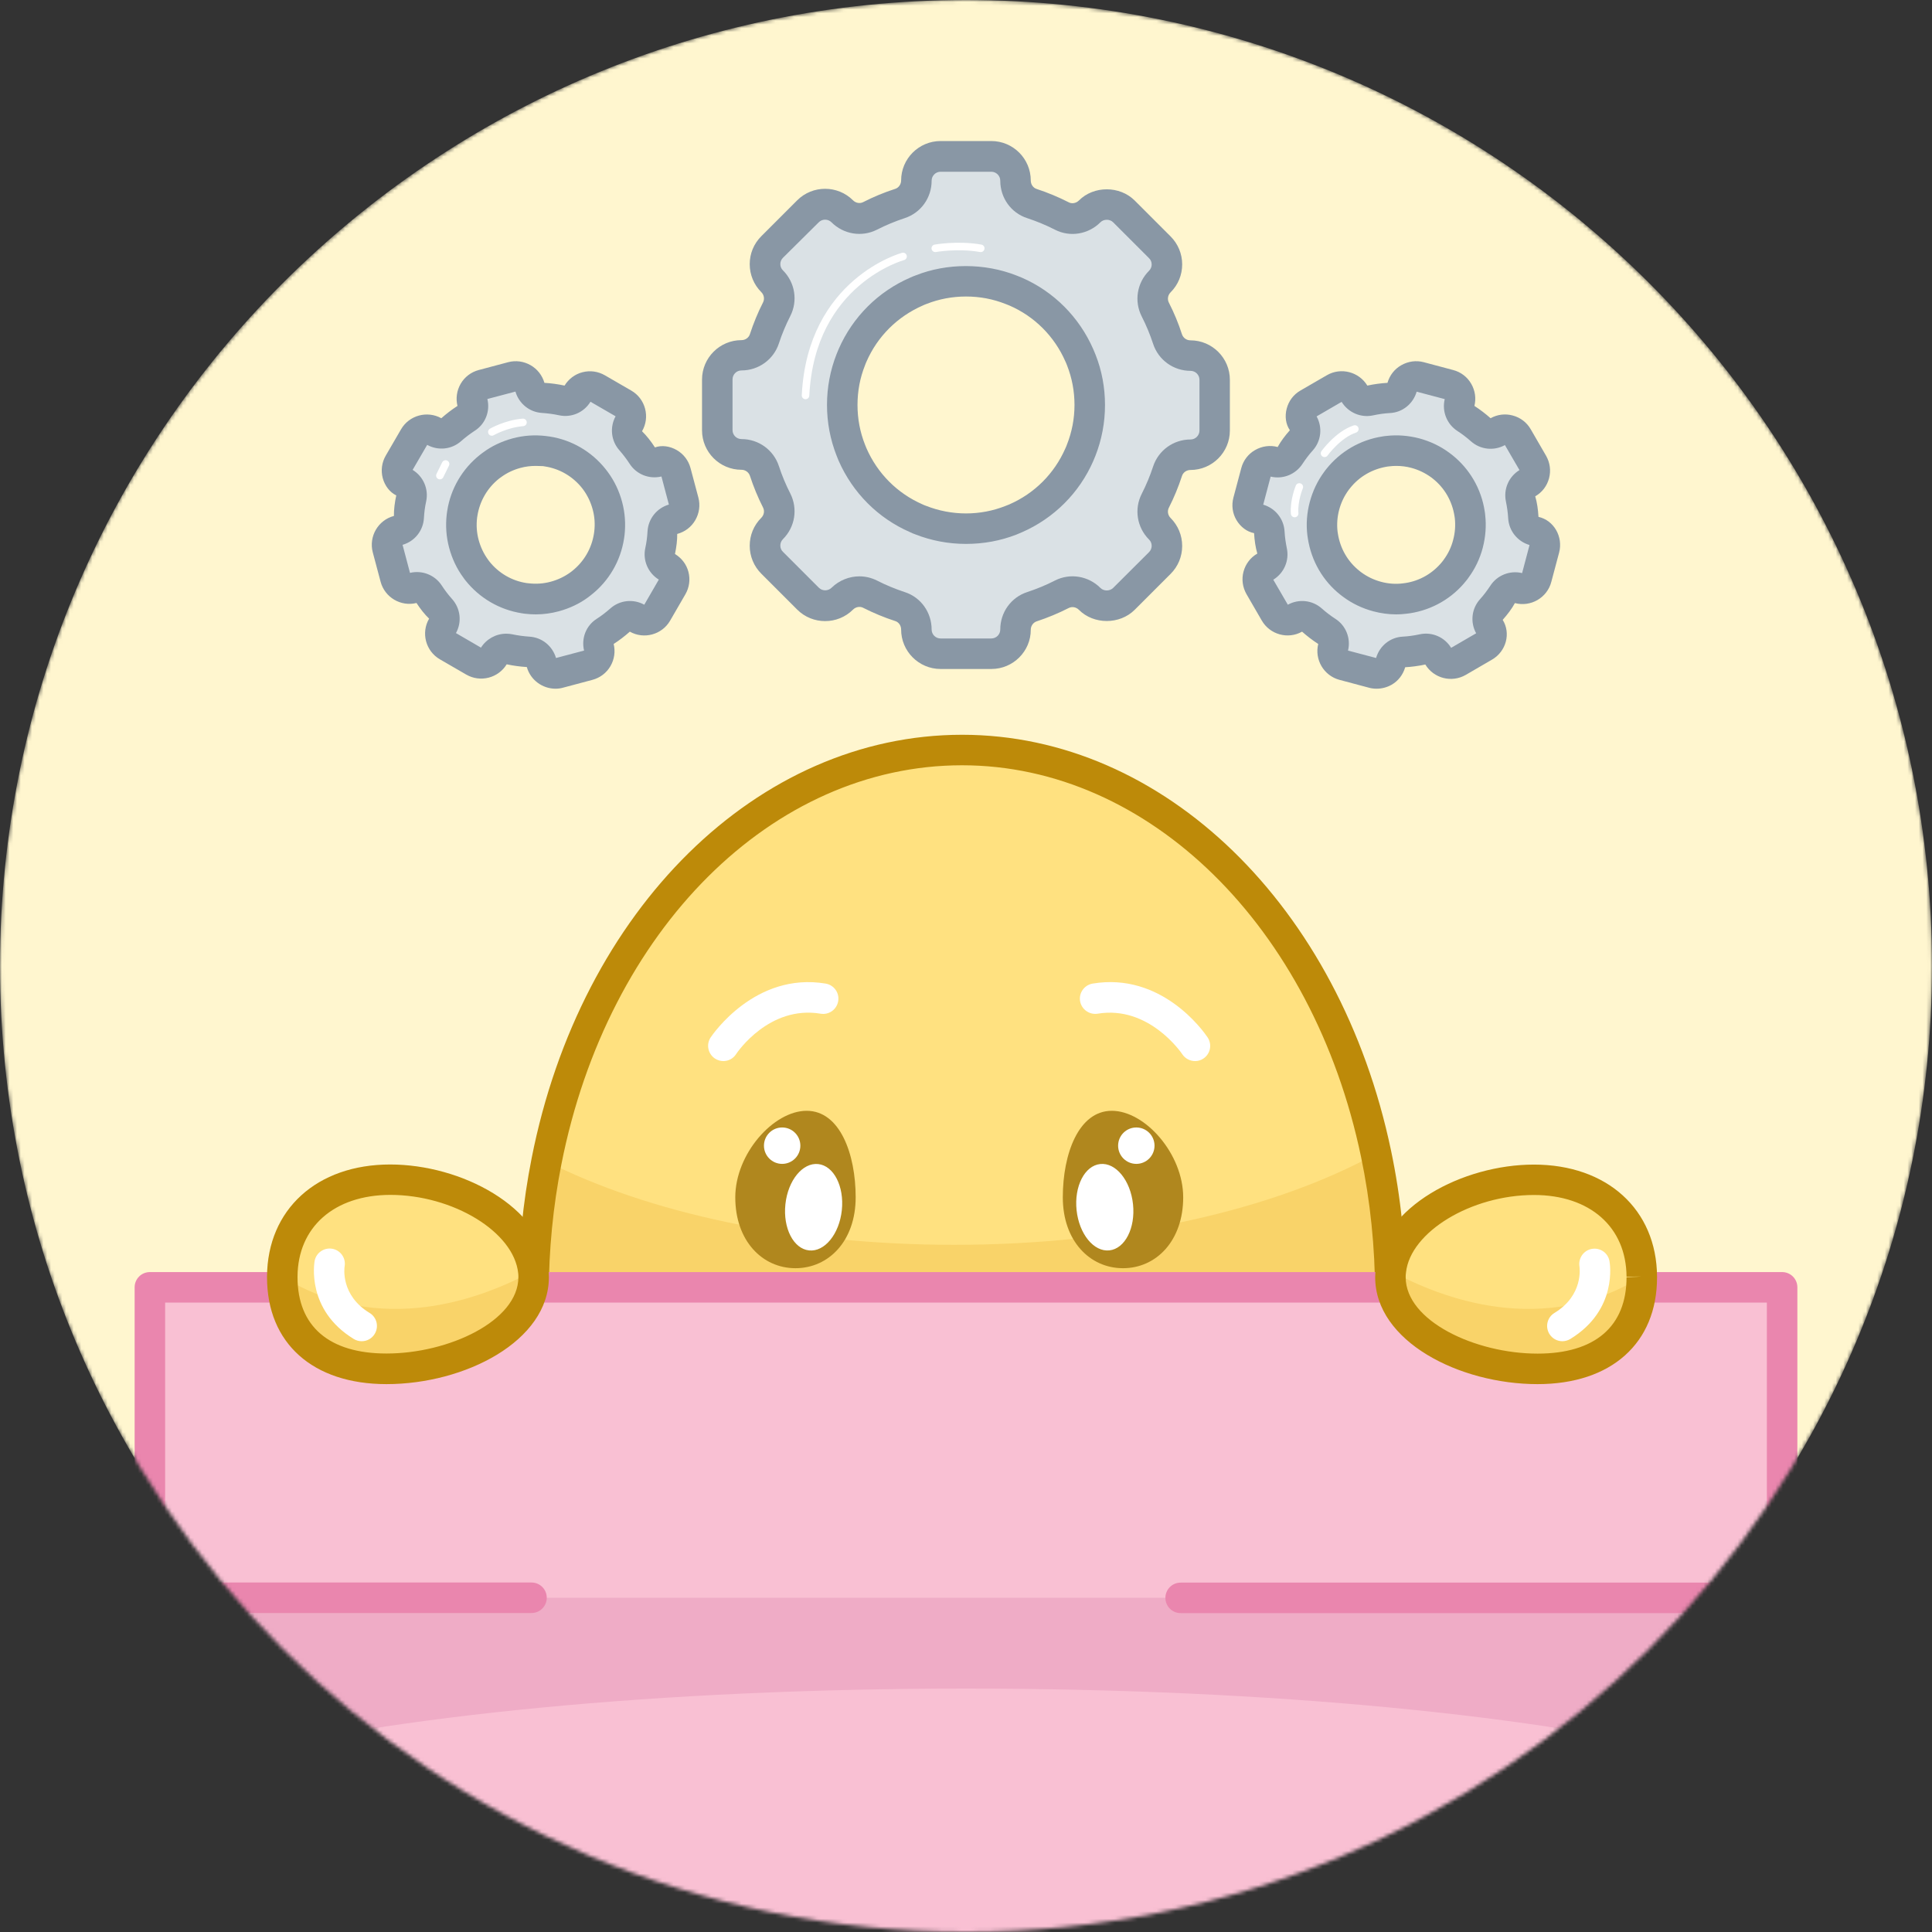 <svg width="512" height="512" viewBox="0 0 512 512" fill="none" xmlns="http://www.w3.org/2000/svg">
<rect x="0" y="0" width="512" height="512" fill="#333333" stroke="none"/>
<mask id="mask0_107_4023" style="mask-type:alpha" maskUnits="userSpaceOnUse" x="0" y="0" width="512" height="512">
<path d="M256 512C397.385 512 512 397.385 512 256C512 114.615 397.385 0 256 0C114.615 0 0 114.615 0 256C0 397.385 114.615 512 256 512Z" fill="#FFF6CF"/>
</mask>
<g mask="url(#mask0_107_4023)">
<path d="M256 512C397.385 512 512 397.385 512 256C512 114.615 397.385 0 256 0C114.615 0 0 114.615 0 256C0 397.385 114.615 512 256 512Z" fill="#FFF6CF"/>
<path d="M368.478 342.878C368.478 422.454 317.629 486.993 254.949 486.993C192.243 486.993 141.42 422.454 141.42 342.878C141.42 330.779 142.605 319.003 144.842 307.766C157.184 245.113 201.809 198.764 254.976 198.764C307.577 198.764 351.798 244.116 364.706 305.745C367.185 317.602 368.478 330.051 368.478 342.878Z" fill="#FFE180"/>
<path d="M368.478 342.878C368.478 422.454 317.629 486.993 254.949 486.993C192.243 486.993 141.42 422.454 141.42 342.878C141.42 330.779 142.605 319.003 144.842 307.766C171.628 321.374 210.109 329.89 252.874 329.89C297.688 329.89 337.812 320.539 364.706 305.745C367.185 317.602 368.478 330.051 368.478 342.878Z" fill="#F9D369"/>
<path d="M313.56 317.305C313.56 328.812 306.419 336.088 297.607 336.088C288.795 336.088 281.654 328.839 281.654 317.305C281.654 305.799 285.831 294.373 294.643 294.373C303.454 294.373 313.56 305.799 313.56 317.305Z" fill="#B0871E"/>
<path d="M301.137 308.44C303.801 308.44 305.96 306.28 305.96 303.616C305.96 300.952 303.801 298.792 301.137 298.792C298.473 298.792 296.313 300.952 296.313 303.616C296.313 306.28 298.473 308.44 301.137 308.44Z" fill="white"/>
<path d="M294 331.363C298.129 330.924 300.932 325.446 300.26 319.127C299.588 312.807 295.696 308.04 291.567 308.479C287.438 308.918 284.636 314.397 285.307 320.716C285.979 327.035 289.871 331.802 294 331.363Z" fill="white"/>
<path d="M316.712 281.196C315.419 281.196 314.125 280.576 313.344 279.417C312.994 278.878 304.397 266.402 290.897 268.638C288.714 268.989 286.612 267.506 286.235 265.324C285.858 263.114 287.367 261.039 289.549 260.662C307.766 257.617 318.814 273.112 320.027 274.917C321.267 276.776 320.781 279.282 318.922 280.522C318.275 280.98 317.494 281.196 316.712 281.196Z" fill="white"/>
<path d="M194.856 317.305C194.856 328.812 201.997 336.088 210.809 336.088C219.621 336.088 226.762 328.839 226.762 317.305C226.762 305.799 222.585 294.373 213.773 294.373C204.962 294.373 194.856 305.799 194.856 317.305Z" fill="#B0871E"/>
<path d="M207.279 308.44C209.943 308.44 212.103 306.28 212.103 303.616C212.103 300.952 209.943 298.792 207.279 298.792C204.615 298.792 202.456 300.952 202.456 303.616C202.456 306.28 204.615 308.44 207.279 308.44Z" fill="white"/>
<path d="M223.092 320.725C223.764 314.405 220.961 308.927 216.832 308.488C212.703 308.049 208.812 312.816 208.14 319.135C207.468 325.455 210.271 330.933 214.4 331.372C218.529 331.811 222.421 327.044 223.092 320.725Z" fill="white"/>
<path d="M191.704 281.196C190.949 281.196 190.168 280.98 189.467 280.522C187.608 279.283 187.096 276.776 188.335 274.917C188.82 274.216 200.111 257.536 218.813 260.662C221.022 261.039 222.504 263.114 222.127 265.324C221.75 267.533 219.675 269.016 217.465 268.638C203.857 266.375 195.395 278.851 195.045 279.39C194.291 280.549 193.024 281.196 191.704 281.196Z" fill="white"/>
<path d="M254.949 491.035C190.114 491.035 137.378 424.583 137.378 342.878C137.378 330.725 138.563 318.653 140.881 306.984C153.896 240.883 200.812 194.722 254.976 194.722C308.332 194.722 355.059 240.047 368.64 304.909C371.227 317.197 372.547 329.97 372.547 342.878C372.52 424.583 319.784 491.035 254.949 491.035ZM254.949 202.806C204.719 202.806 161.064 246.299 148.776 308.547C146.567 319.704 145.435 331.264 145.435 342.878C145.435 420.109 194.56 482.951 254.922 482.951C315.284 482.951 364.409 420.109 364.409 342.878C364.409 330.536 363.143 318.329 360.691 306.58C347.917 245.491 304.424 202.806 254.949 202.806Z" fill="#BD8A09"/>
<path d="M452.958 396.504H58.772V536.306H452.958V396.504Z" fill="#F9C0D3"/>
<path d="M452.985 396.504V465.92C409.007 454.764 337.165 447.488 256 447.488C174.7 447.488 102.75 454.791 58.799 466.001V396.504H452.985Z" fill="#EFACC6"/>
<path d="M472.28 341.154H39.72V423.424H472.28V341.154Z" fill="#F9C0D3"/>
<path d="M472.28 427.493H312.886C310.649 427.493 308.844 425.688 308.844 423.451C308.844 421.214 310.649 419.409 312.886 419.409H468.237V345.196H43.763V419.382H140.854C143.091 419.382 144.896 421.187 144.896 423.424C144.896 425.661 143.091 427.466 140.854 427.466H39.72C37.484 427.466 35.678 425.661 35.678 423.424V341.154C35.678 338.917 37.484 337.112 39.72 337.112H472.28C474.516 337.112 476.322 338.917 476.322 341.154V423.424C476.322 425.661 474.516 427.493 472.28 427.493Z" fill="#EA86AE"/>
<path d="M452.958 540.349H58.772C56.536 540.349 54.73 538.543 54.73 536.306V423.451C54.73 421.214 56.536 419.409 58.772 419.409C61.009 419.409 62.814 421.214 62.814 423.451V532.264H448.916V423.451C448.916 421.214 450.722 419.409 452.958 419.409C455.195 419.409 457 421.214 457 423.451V536.306C457 538.516 455.195 540.349 452.958 540.349Z" fill="#EA86AE"/>
<path d="M435.092 338.297V338.486C435.092 352.876 425.876 362.765 407.471 362.765C389.066 362.765 368.478 352.876 368.478 338.486C368.478 337.92 368.505 337.354 368.586 336.815C370.014 323.207 388.824 312.643 406.501 312.643C424.825 312.643 435.011 323.961 435.092 338.297Z" fill="#FFE180"/>
<path d="M435.092 338.297V338.486C435.092 352.876 425.876 362.765 407.471 362.765C389.066 362.765 368.478 352.876 368.478 338.486C368.478 337.92 368.505 337.354 368.586 336.815C382.006 344.118 409.061 354.493 435.092 338.297Z" fill="#F9D369"/>
<path d="M414.046 355.436C412.672 355.436 411.352 354.735 410.597 353.496C409.438 351.582 410.031 349.103 411.944 347.944C419.705 343.229 418.6 335.926 418.573 335.629C418.223 333.447 419.678 331.345 421.861 330.968C424.071 330.59 426.119 332.018 426.523 334.174C426.631 334.713 428.786 347.136 416.148 354.843C415.474 355.247 414.747 355.436 414.046 355.436Z" fill="white"/>
<path d="M407.471 366.808C386.695 366.808 364.436 355.436 364.436 338.486C364.436 337.704 364.49 336.95 364.598 336.222C366.323 319.784 387.665 308.628 406.501 308.628C425.903 308.628 439.027 320.539 439.134 338.297V338.513C439.134 355.948 427.008 366.808 407.471 366.808ZM406.501 316.685C389.901 316.685 373.733 326.467 372.601 337.246C372.52 337.785 372.52 338.136 372.52 338.486C372.52 350.073 390.979 358.723 407.471 358.723C422.669 358.723 431.05 351.528 431.05 338.486L435.092 338.297L431.05 338.324C430.969 325.174 421.349 316.685 406.501 316.685Z" fill="#BD8A09"/>
<path d="M74.806 338.297V338.486C74.806 352.876 84.022 362.765 102.427 362.765C120.832 362.765 141.42 352.876 141.42 338.486C141.42 337.92 141.393 337.354 141.312 336.815C139.884 323.207 121.075 312.643 103.397 312.643C85.073 312.643 74.887 323.961 74.806 338.297Z" fill="#FFE180"/>
<path d="M74.806 338.297V338.486C74.806 352.876 84.022 362.765 102.427 362.765C120.832 362.765 141.42 352.876 141.42 338.486C141.42 337.92 141.393 337.354 141.312 336.815C127.892 344.118 100.837 354.493 74.806 338.297Z" fill="#F9D369"/>
<path d="M95.852 355.436C95.124 355.436 94.397 355.247 93.75 354.843C81.139 347.136 83.294 334.713 83.375 334.174C83.779 331.992 85.881 330.536 88.091 330.941C90.274 331.345 91.729 333.447 91.325 335.629C91.271 336.007 90.22 343.255 97.954 347.944C99.867 349.103 100.46 351.582 99.301 353.495C98.546 354.762 97.226 355.436 95.852 355.436Z" fill="white"/>
<path d="M102.427 366.807C82.89 366.807 70.764 355.948 70.764 338.486V338.27C70.872 320.539 83.968 308.601 103.397 308.601C122.233 308.601 143.576 319.757 145.327 336.384C145.408 336.95 145.462 337.704 145.462 338.459C145.462 355.409 123.203 366.807 102.427 366.807ZM78.848 338.297V338.459C78.848 351.501 87.229 358.696 102.427 358.696C118.919 358.696 137.378 350.046 137.378 338.459C137.378 338.109 137.378 337.731 137.324 337.381C136.165 326.44 120.024 316.658 103.424 316.658C88.576 316.685 78.929 325.174 78.848 338.297Z" fill="#BD8A09"/>
<path d="M321.913 114.041V100.594C321.913 97.037 319.03 94.181 315.5 94.181C312.751 94.181 310.272 92.429 309.41 89.789C308.52 87.067 307.443 84.453 306.149 81.947C304.883 79.468 305.395 76.477 307.335 74.536C309.841 72.03 309.841 67.961 307.335 65.455L297.822 55.943C295.316 53.437 291.247 53.437 288.741 55.943C286.801 57.883 283.837 58.422 281.384 57.182C278.824 55.889 276.184 54.784 273.408 53.868C270.821 53.032 269.096 50.526 269.096 47.805C269.096 44.248 266.213 41.391 262.683 41.391H249.236C245.679 41.391 242.823 44.275 242.823 47.805C242.823 50.526 241.098 53.032 238.511 53.868C235.763 54.757 233.095 55.862 230.535 57.182C228.083 58.422 225.118 57.883 223.178 55.943C220.672 53.437 216.603 53.437 214.097 55.943L204.584 65.455C202.078 67.961 202.078 72.03 204.584 74.536C206.552 76.504 207.037 79.468 205.77 81.947C204.504 84.453 203.399 87.067 202.536 89.789C201.674 92.403 199.222 94.181 196.446 94.181C192.889 94.181 190.033 97.064 190.033 100.594V114.041C190.033 117.598 192.916 120.455 196.446 120.455C199.195 120.455 201.674 122.206 202.536 124.847C203.426 127.569 204.504 130.183 205.77 132.689C207.01 135.141 206.525 138.132 204.584 140.099C202.078 142.605 202.078 146.674 204.584 149.181L214.097 158.693C216.603 161.199 220.672 161.199 223.178 158.693C225.118 156.753 228.083 156.214 230.535 157.453C233.095 158.747 235.736 159.852 238.511 160.768C241.098 161.603 242.823 164.109 242.823 166.831C242.823 170.388 245.706 173.245 249.236 173.245H262.683C266.24 173.245 269.096 170.361 269.096 166.831C269.096 164.109 270.821 161.603 273.408 160.768C276.157 159.879 278.824 158.774 281.384 157.453C283.837 156.214 286.801 156.753 288.741 158.693C291.247 161.199 295.316 161.199 297.822 158.693L307.335 149.181C309.841 146.674 309.841 142.605 307.335 140.099C305.368 138.132 304.883 135.141 306.149 132.689C307.416 130.183 308.52 127.569 309.41 124.847C310.272 122.233 312.724 120.455 315.5 120.455C319.03 120.455 321.913 117.598 321.913 114.041ZM269.15 137.351C268.746 137.539 268.369 137.701 267.938 137.836C264.246 139.291 260.204 140.099 256 140.099C251.769 140.099 247.754 139.318 244.035 137.836C243.631 137.701 243.227 137.512 242.85 137.351C235.304 134.063 229.241 128 225.927 120.455C225.738 120.05 225.603 119.673 225.442 119.269C223.987 115.577 223.178 111.535 223.178 107.304C223.178 103.101 223.96 99.058 225.442 95.34C225.603 94.936 225.765 94.558 225.927 94.154C229.214 86.609 235.277 80.546 242.85 77.258C243.227 77.069 243.631 76.908 244.035 76.773C247.727 75.318 251.769 74.509 256 74.509C260.204 74.509 264.246 75.291 267.938 76.773C268.342 76.908 268.746 77.096 269.15 77.258C276.696 80.546 282.759 86.609 286.046 94.154C286.235 94.558 286.397 94.936 286.531 95.34C287.987 99.031 288.795 103.074 288.795 107.304C288.795 111.508 288.013 115.55 286.531 119.269C286.397 119.673 286.208 120.05 286.046 120.455C282.759 128 276.696 134.063 269.15 137.351Z" fill="#DAE1E5"/>
<path d="M262.737 177.287H249.263C243.496 177.287 238.808 172.598 238.808 166.831C238.808 165.807 238.188 164.891 237.272 164.595C234.334 163.651 231.451 162.439 228.729 161.064C227.894 160.633 226.789 160.822 226.061 161.549C221.992 165.618 215.336 165.618 211.267 161.549L201.755 152.037C199.788 150.07 198.683 147.429 198.683 144.626C198.683 141.824 199.761 139.21 201.755 137.216C202.483 136.488 202.671 135.384 202.213 134.494C200.839 131.8 199.68 128.97 198.737 126.087C198.413 125.144 197.524 124.497 196.5 124.497C190.733 124.497 186.045 119.808 186.045 114.041V100.595C186.045 94.828 190.733 90.139 196.5 90.139C197.524 90.139 198.44 89.492 198.737 88.549C199.68 85.666 200.839 82.836 202.213 80.141C202.671 79.252 202.483 78.147 201.755 77.42C199.788 75.453 198.683 72.812 198.683 70.009C198.683 67.207 199.761 64.593 201.755 62.599L211.267 53.086C215.336 49.017 221.992 49.017 226.061 53.086C226.789 53.814 227.867 54.002 228.729 53.571C231.478 52.17 234.334 50.984 237.272 50.041C238.161 49.745 238.808 48.829 238.808 47.832C238.808 42.065 243.496 37.376 249.263 37.376H262.71C268.477 37.376 273.165 42.065 273.165 47.832C273.165 48.856 273.785 49.772 274.701 50.068C277.639 51.038 280.522 52.224 283.244 53.625C284.079 54.056 285.184 53.868 285.912 53.14C289.846 49.179 296.744 49.179 300.706 53.14L310.218 62.653C312.185 64.62 313.29 67.261 313.29 70.063C313.29 72.866 312.212 75.48 310.218 77.474C309.491 78.201 309.302 79.306 309.76 80.195C311.134 82.89 312.32 85.72 313.236 88.603C313.56 89.546 314.449 90.193 315.473 90.193C321.24 90.193 325.928 94.882 325.928 100.648V114.095C325.928 119.862 321.24 124.551 315.473 124.551C314.449 124.551 313.533 125.197 313.236 126.141C312.293 129.024 311.134 131.853 309.76 134.548C309.302 135.437 309.491 136.542 310.218 137.27C312.185 139.237 313.29 141.878 313.29 144.68C313.29 147.483 312.212 150.097 310.218 152.091L300.706 161.603C296.744 165.565 289.846 165.565 285.912 161.603C285.184 160.876 284.106 160.687 283.244 161.118C280.495 162.52 277.639 163.705 274.701 164.675C273.812 164.972 273.165 165.888 273.165 166.885C273.192 172.571 268.504 177.287 262.737 177.287ZM227.759 152.738C229.349 152.738 230.939 153.115 232.394 153.842C234.765 155.055 237.245 156.079 239.778 156.914C244.035 158.289 246.892 162.277 246.892 166.831C246.892 168.152 247.97 169.202 249.263 169.202H262.71C264.03 169.202 265.081 168.125 265.081 166.831C265.081 162.277 267.938 158.316 272.195 156.914C274.728 156.079 277.235 155.055 279.579 153.842C283.567 151.821 288.418 152.603 291.624 155.81C292.514 156.699 294.077 156.699 294.993 155.81L304.505 146.324C304.963 145.866 305.206 145.273 305.206 144.653C305.206 144.007 304.963 143.414 304.505 142.983C301.299 139.776 300.517 134.898 302.565 130.883C303.751 128.539 304.775 126.114 305.583 123.635C306.984 119.35 310.973 116.467 315.5 116.467C316.82 116.467 317.871 115.389 317.871 114.095V100.648C317.871 99.328 316.793 98.277 315.5 98.277C310.973 98.277 306.984 95.394 305.583 91.109C304.775 88.63 303.751 86.178 302.565 83.86C300.517 79.818 301.299 74.968 304.505 71.761C304.963 71.303 305.206 70.71 305.206 70.09C305.206 69.443 304.963 68.85 304.505 68.419L294.993 58.907C294.104 58.018 292.514 58.018 291.624 58.907C288.418 62.114 283.567 62.922 279.579 60.874C277.208 59.661 274.728 58.638 272.195 57.802C267.938 56.428 265.081 52.44 265.081 47.886C265.081 46.565 264.003 45.514 262.71 45.514H249.263C247.943 45.514 246.892 46.592 246.892 47.886C246.892 52.44 244.035 56.401 239.778 57.802C237.245 58.638 234.765 59.661 232.394 60.874C228.406 62.895 223.555 62.114 220.349 58.907C219.432 57.991 217.923 57.964 216.98 58.907L207.495 68.312C207.037 68.77 206.794 69.362 206.794 69.982C206.794 70.629 207.037 71.222 207.495 71.653C210.701 74.86 211.483 79.737 209.435 83.752C208.249 86.097 207.225 88.522 206.417 91.001C205.016 95.286 201.027 98.169 196.5 98.169C195.18 98.169 194.129 99.247 194.129 100.541V113.987C194.129 115.308 195.207 116.359 196.5 116.359C201.027 116.359 205.016 119.242 206.417 123.527C207.225 126.006 208.249 128.458 209.435 130.776C211.483 134.818 210.701 139.668 207.495 142.875C207.037 143.333 206.794 143.926 206.794 144.573C206.794 145.219 207.037 145.812 207.495 146.243L217.007 155.756C217.923 156.672 219.432 156.672 220.376 155.756C222.397 153.789 225.064 152.738 227.759 152.738ZM256 144.141C251.338 144.141 246.811 143.279 242.553 141.608C242.149 141.474 241.637 141.258 241.152 141.016C232.717 137.351 225.981 130.614 222.235 122.072C222.073 121.694 221.885 121.236 221.723 120.805C220.025 116.493 219.163 111.966 219.163 107.304C219.163 102.643 220.025 98.115 221.696 93.858C221.885 93.373 222.073 92.915 222.262 92.483C225.981 83.995 232.717 77.258 241.233 73.566C241.637 73.378 242.149 73.162 242.688 72.973C250.907 69.713 260.904 69.659 269.42 73.027C269.797 73.162 270.309 73.378 270.821 73.593C279.283 77.285 286.019 84.049 289.738 92.564C289.927 92.995 290.142 93.507 290.331 93.992C291.975 98.142 292.837 102.669 292.837 107.331C292.837 111.993 291.975 116.52 290.304 120.778C290.169 121.155 289.954 121.667 289.738 122.152C286.046 130.614 279.309 137.351 270.794 141.069C270.309 141.285 269.797 141.501 269.312 141.689C265.162 143.306 260.662 144.141 256 144.141ZM256 78.579C252.362 78.579 248.832 79.252 245.544 80.546C245.113 80.707 244.844 80.815 244.574 80.95C237.837 83.887 232.556 89.142 229.645 95.798C229.484 96.175 229.349 96.472 229.241 96.795C227.894 100.163 227.247 103.693 227.247 107.331C227.247 110.969 227.921 114.499 229.214 117.787C229.376 118.164 229.484 118.488 229.619 118.784C232.556 125.494 237.811 130.749 244.467 133.659C244.817 133.821 245.113 133.955 245.383 134.036C252.254 136.758 259.827 136.704 266.429 134.09C266.86 133.928 267.156 133.794 267.453 133.686L267.507 133.659C274.163 130.749 279.417 125.494 282.328 118.838C282.489 118.488 282.624 118.191 282.732 117.868C284.079 114.472 284.753 110.942 284.753 107.304C284.753 103.667 284.079 100.136 282.786 96.849C282.624 96.445 282.516 96.148 282.355 95.825C279.444 89.142 274.163 83.86 267.533 80.977C267.183 80.815 266.887 80.707 266.59 80.6C263.141 79.225 259.638 78.579 256 78.579Z" fill="#8997A5"/>
<path d="M407.202 153.115L409.277 145.327C409.816 143.279 408.603 141.177 406.528 140.611C404.938 140.18 403.779 138.779 403.672 137.135C403.564 135.437 403.348 133.74 402.998 132.096C402.648 130.479 403.402 128.808 404.83 127.973C406.663 126.895 407.283 124.551 406.232 122.718L402.189 115.739C401.112 113.907 398.767 113.287 396.935 114.338C395.507 115.173 393.701 115.011 392.488 113.933C391.222 112.802 389.848 111.751 388.365 110.808C386.991 109.918 386.371 108.221 386.802 106.631C387.341 104.583 386.129 102.481 384.054 101.915L376.266 99.84C374.218 99.301 372.116 100.514 371.55 102.589C371.119 104.179 369.745 105.337 368.128 105.445C366.403 105.553 364.679 105.768 363.008 106.146C361.391 106.496 359.774 105.715 358.939 104.313C357.861 102.481 355.517 101.861 353.684 102.912L346.705 106.954C344.872 108.032 344.253 110.376 345.304 112.209C346.139 113.637 345.95 115.443 344.845 116.682C343.714 117.949 342.69 119.296 341.773 120.724C340.884 122.125 339.187 122.745 337.57 122.341C335.522 121.802 333.42 123.015 332.854 125.09L330.779 132.877C330.24 134.925 331.453 137.027 333.528 137.593C335.117 138.024 336.276 139.426 336.384 141.069C336.492 142.767 336.707 144.465 337.058 146.109C337.408 147.725 336.653 149.396 335.225 150.232C333.393 151.309 332.773 153.654 333.824 155.486L337.866 162.466C338.944 164.298 341.288 164.918 343.121 163.867C344.549 163.032 346.354 163.193 347.567 164.271C348.834 165.403 350.208 166.454 351.69 167.397C353.064 168.286 353.684 169.984 353.253 171.574C352.714 173.622 353.927 175.724 356.002 176.29L363.789 178.365C365.837 178.904 367.939 177.691 368.505 175.616C368.936 174.026 370.311 172.867 371.928 172.76C373.652 172.652 375.377 172.436 377.048 172.059C378.664 171.709 380.281 172.49 381.117 173.891C382.194 175.724 384.539 176.344 386.371 175.293L393.351 171.251C395.183 170.173 395.803 167.828 394.752 165.996C393.917 164.568 394.105 162.762 395.21 161.523C396.342 160.256 397.366 158.909 398.309 157.48C399.198 156.079 400.896 155.459 402.513 155.864C404.561 156.403 406.663 155.163 407.202 153.115ZM373.032 158.531C372.763 158.585 372.52 158.612 372.251 158.639C369.88 158.909 367.427 158.774 364.975 158.127C362.523 157.48 360.313 156.403 358.4 154.974C358.184 154.84 357.969 154.678 357.78 154.516C353.9 151.444 351.313 146.998 350.558 142.12C350.504 141.851 350.477 141.608 350.451 141.366C350.181 138.995 350.343 136.542 350.989 134.09C351.636 131.638 352.714 129.428 354.142 127.515C354.304 127.299 354.439 127.111 354.6 126.895C357.672 123.015 362.119 120.455 366.996 119.7C367.239 119.646 367.508 119.619 367.751 119.592C370.122 119.323 372.574 119.458 375.027 120.131C377.479 120.778 379.688 121.856 381.602 123.284C381.817 123.419 382.033 123.581 382.221 123.742C386.102 126.814 388.662 131.261 389.416 136.138C389.47 136.408 389.497 136.65 389.524 136.893C389.794 139.264 389.632 141.716 388.985 144.168C388.339 146.621 387.261 148.83 385.832 150.744C385.698 150.959 385.536 151.148 385.374 151.363C382.356 155.19 377.91 157.777 373.032 158.531Z" fill="#DAE1E5"/>
<path d="M364.814 182.514C364.14 182.514 363.439 182.434 362.765 182.245L354.978 180.17C350.828 179.065 348.322 174.808 349.346 170.658C347.837 169.688 346.408 168.583 345.061 167.397C341.315 169.499 336.546 168.178 334.39 164.46L330.348 157.48C329.297 155.648 329 153.519 329.539 151.498C330.078 149.477 331.372 147.752 333.204 146.701C332.719 145.058 332.45 143.171 332.342 141.285C330.456 140.935 328.758 139.641 327.68 137.836C326.602 136.03 326.333 133.874 326.872 131.853L328.947 124.066C329.486 122.018 330.779 120.32 332.611 119.269C334.444 118.218 336.573 117.922 338.594 118.461C339.402 116.978 340.561 115.442 341.827 114.014C340.723 112.424 340.453 110.296 340.992 108.274C341.531 106.226 342.824 104.529 344.657 103.478L351.636 99.436C355.355 97.28 360.125 98.519 362.361 102.184C364.113 101.807 365.918 101.565 367.697 101.457C368.263 99.49 369.529 97.819 371.335 96.795C373.167 95.744 375.296 95.448 377.317 95.987L385.105 98.061C387.153 98.6 388.851 99.894 389.901 101.726C390.925 103.505 391.222 105.58 390.737 107.574C392.246 108.544 393.674 109.649 395.021 110.834C396.8 109.837 398.875 109.568 400.869 110.107C402.917 110.646 404.615 111.939 405.666 113.772L409.708 120.751C410.759 122.584 411.055 124.685 410.516 126.733C409.977 128.781 408.684 130.479 406.851 131.53C407.336 133.147 407.606 135.06 407.714 136.973C411.783 137.89 414.289 142.228 413.184 146.432L411.109 154.22C410.004 158.424 405.666 160.93 401.462 159.825C400.653 161.334 399.495 162.843 398.228 164.271C400.438 167.801 399.171 172.625 395.399 174.808L388.446 178.85C384.728 181.005 379.958 179.793 377.721 176.101C375.97 176.478 374.164 176.721 372.386 176.829C371.82 178.796 370.553 180.466 368.748 181.49C367.535 182.164 366.188 182.514 364.814 182.514ZM357.241 172.409L364.679 174.376C365.595 171.17 368.424 168.879 371.739 168.717C373.248 168.637 374.757 168.421 376.239 168.098C379.5 167.397 382.814 168.825 384.566 171.682L391.195 167.828C389.578 164.891 389.982 161.28 392.219 158.801C393.216 157.696 394.105 156.51 394.941 155.244C396.746 152.441 400.141 151.094 403.375 151.875L405.342 144.438C402.136 143.495 399.872 140.665 399.683 137.351C399.603 135.869 399.387 134.386 399.091 132.931C398.39 129.644 399.818 126.329 402.675 124.578L398.821 117.949C395.884 119.565 392.3 119.161 389.821 116.952C388.689 115.954 387.476 115.011 386.21 114.203C383.434 112.397 382.087 109.029 382.868 105.768L375.431 103.801C374.488 107.008 371.685 109.298 368.371 109.46C366.861 109.541 365.352 109.757 363.87 110.08C360.61 110.781 357.295 109.325 355.544 106.496L348.915 110.349C350.531 113.287 350.127 116.898 347.891 119.377C346.894 120.482 345.977 121.694 345.169 122.934C343.336 125.736 339.968 127.084 336.734 126.302L334.767 133.74C337.974 134.683 340.238 137.512 340.426 140.854C340.507 142.336 340.723 143.818 341.019 145.273C341.72 148.534 340.291 151.875 337.435 153.627L341.288 160.256C344.226 158.639 347.81 159.043 350.289 161.253C351.421 162.25 352.633 163.193 353.9 164.002C356.702 165.807 358.023 169.176 357.241 172.409ZM370.014 162.816C368.02 162.816 365.972 162.546 363.951 162.008C361.041 161.226 358.373 159.96 356.002 158.208C355.813 158.073 355.517 157.858 355.22 157.615C350.585 153.95 347.513 148.642 346.597 142.713C346.543 142.471 346.516 142.12 346.462 141.797C346.112 138.887 346.328 135.922 347.109 133.012C347.891 130.102 349.157 127.434 350.909 125.063C351.151 124.739 351.313 124.497 351.502 124.281C355.193 119.646 360.502 116.547 366.403 115.658C366.673 115.604 367.05 115.55 367.454 115.523C370.23 115.2 373.194 115.416 376.104 116.17C379.015 116.952 381.683 118.218 384.054 119.97C384.243 120.104 384.539 120.32 384.835 120.562C389.47 124.254 392.569 129.563 393.459 135.464C393.512 135.761 393.566 136.138 393.593 136.515C393.917 139.318 393.701 142.255 392.947 145.165C392.192 148.049 390.899 150.744 389.147 153.115C389.012 153.33 388.797 153.6 388.554 153.896C384.889 158.531 379.581 161.603 373.679 162.52C373.329 162.573 372.952 162.627 372.601 162.654C371.739 162.762 370.877 162.816 370.014 162.816ZM370.041 123.473C369.448 123.473 368.856 123.5 368.263 123.581C367.993 123.608 367.885 123.634 367.751 123.634C363.736 124.254 360.232 126.275 357.78 129.374L357.457 129.778C356.244 131.422 355.409 133.174 354.897 135.087C354.385 137 354.25 138.941 354.466 140.854C354.493 141.042 354.52 141.231 354.547 141.393C355.166 145.381 357.187 148.857 360.286 151.309C360.448 151.444 360.556 151.525 360.664 151.606C362.334 152.845 364.113 153.681 366.026 154.193C367.939 154.705 369.88 154.84 371.793 154.597C372.089 154.57 372.224 154.543 372.359 154.516H372.413C376.32 153.923 379.796 151.875 382.248 148.803C382.383 148.642 382.491 148.507 382.572 148.372C383.784 146.728 384.62 144.977 385.105 143.064C385.617 141.15 385.752 139.21 385.536 137.297C385.509 137.027 385.482 136.893 385.455 136.758C384.835 132.797 382.814 129.293 379.715 126.841C379.554 126.706 379.446 126.626 379.338 126.545C377.667 125.332 375.916 124.497 374.003 123.985C372.709 123.634 371.362 123.473 370.041 123.473Z" fill="#8997A5"/>
<path d="M109.487 155.837C111.077 155.405 112.802 156.052 113.691 157.453C114.607 158.882 115.658 160.229 116.79 161.496C117.895 162.735 118.083 164.541 117.248 165.969C116.17 167.801 116.817 170.173 118.649 171.224L125.629 175.266C127.461 176.344 129.832 175.724 130.883 173.864C131.719 172.436 133.363 171.682 134.952 172.032C136.623 172.382 138.348 172.625 140.072 172.733C141.716 172.813 143.091 173.999 143.495 175.589C144.034 177.637 146.136 178.877 148.211 178.338L155.998 176.263C158.046 175.724 159.286 173.622 158.747 171.547C158.316 169.957 158.936 168.259 160.31 167.37C161.765 166.427 163.139 165.376 164.433 164.244C165.645 163.139 167.451 163.005 168.879 163.84C170.712 164.918 173.083 164.298 174.134 162.439L178.176 155.459C179.254 153.627 178.634 151.256 176.775 150.205C175.346 149.369 174.592 147.725 174.942 146.082C175.293 144.438 175.535 142.74 175.616 141.042C175.724 139.399 176.856 137.997 178.472 137.566C180.52 137.027 181.76 134.925 181.221 132.85L179.146 125.063C178.607 123.015 176.505 121.775 174.43 122.314C172.84 122.745 171.143 122.098 170.226 120.697C169.31 119.269 168.259 117.922 167.154 116.655C166.05 115.416 165.888 113.61 166.696 112.182C167.774 110.349 167.128 107.978 165.295 106.927L158.316 102.885C156.483 101.807 154.112 102.454 153.061 104.286C152.226 105.714 150.582 106.469 148.992 106.119C147.321 105.768 145.597 105.526 143.872 105.418C142.228 105.337 140.854 104.152 140.45 102.562C139.911 100.514 137.809 99.274 135.734 99.813L127.946 101.888C125.898 102.427 124.659 104.529 125.197 106.604C125.629 108.194 125.009 109.891 123.635 110.781C122.179 111.724 120.805 112.775 119.512 113.906C118.299 115.011 116.493 115.146 115.065 114.311C113.233 113.233 110.861 113.88 109.811 115.712L105.768 122.691C104.691 124.524 105.337 126.895 107.17 127.946C108.598 128.781 109.352 130.452 109.002 132.069C108.652 133.713 108.409 135.41 108.328 137.108C108.221 138.752 107.089 140.153 105.472 140.584C103.424 141.123 102.184 143.225 102.723 145.3L104.798 153.088C105.337 155.163 107.439 156.402 109.487 155.837ZM126.572 151.336C126.41 151.148 126.248 150.932 126.114 150.717C124.685 148.803 123.608 146.567 122.961 144.141C122.314 141.716 122.152 139.237 122.422 136.866C122.449 136.623 122.476 136.354 122.53 136.111C123.284 131.234 125.871 126.787 129.725 123.715C129.913 123.554 130.129 123.392 130.344 123.257C132.258 121.829 134.467 120.751 136.92 120.104C139.372 119.458 141.824 119.296 144.195 119.565C144.465 119.592 144.707 119.619 144.95 119.673C149.827 120.428 154.274 123.015 157.346 126.868C157.507 127.057 157.669 127.272 157.804 127.488C159.232 129.401 160.31 131.638 160.957 134.063C161.603 136.515 161.765 138.968 161.496 141.339C161.469 141.581 161.442 141.851 161.388 142.093C160.633 146.971 158.046 151.417 154.166 154.489C153.977 154.651 153.762 154.813 153.546 154.947C151.633 156.375 149.423 157.453 146.971 158.1C144.519 158.747 142.067 158.909 139.695 158.612C139.426 158.585 139.183 158.558 138.914 158.504C134.09 157.777 129.644 155.19 126.572 151.336Z" fill="#DAE1E5"/>
<path d="M147.213 182.514C143.764 182.514 140.584 180.224 139.614 176.775C137.836 176.667 136.03 176.424 134.279 176.047C132.042 179.712 127.272 180.925 123.554 178.769L116.574 174.727C112.802 172.544 111.535 167.693 113.718 163.948C112.532 162.816 111.373 161.334 110.376 159.798C106.2 160.822 101.969 158.316 100.864 154.166L98.789 146.378C97.684 142.174 100.19 137.836 104.394 136.731C104.367 135.033 104.61 133.147 105.014 131.288C103.289 130.452 101.996 128.754 101.43 126.706C100.891 124.658 101.187 122.53 102.238 120.724L106.28 113.772C108.436 110.053 113.206 108.76 116.952 110.834C118.299 109.649 119.727 108.544 121.236 107.574C120.751 105.58 121.048 103.505 122.072 101.726C123.123 99.894 124.847 98.6 126.868 98.061L134.656 95.987C136.704 95.448 138.806 95.744 140.638 96.795C142.417 97.819 143.71 99.49 144.276 101.457C146.055 101.565 147.86 101.807 149.612 102.184C150.69 100.433 152.36 99.166 154.328 98.654C156.376 98.115 158.477 98.412 160.31 99.463L167.289 103.505C169.122 104.556 170.415 106.28 170.954 108.301C171.493 110.349 171.197 112.478 170.146 114.284C171.358 115.469 172.544 116.978 173.568 118.568C175.373 117.922 177.502 118.218 179.335 119.269C181.167 120.32 182.461 122.045 183 124.066L185.075 131.853C185.613 133.901 185.317 136.003 184.266 137.836C183.215 139.668 181.491 140.962 179.469 141.501C179.496 143.144 179.254 145.004 178.877 146.809C180.736 147.968 181.922 149.612 182.434 151.525C182.973 153.573 182.676 155.702 181.625 157.507L177.583 164.487C175.427 168.205 170.658 169.499 166.912 167.397C165.565 168.583 164.136 169.688 162.627 170.658C163.112 172.652 162.816 174.727 161.792 176.505C160.741 178.338 159.016 179.631 156.995 180.17L149.208 182.245C148.561 182.434 147.86 182.514 147.213 182.514ZM134.144 167.936C134.683 167.936 135.249 167.99 135.788 168.098C137.27 168.421 138.779 168.61 140.288 168.717C143.603 168.906 146.405 171.17 147.348 174.376L154.786 172.409C154.004 169.149 155.325 165.78 158.127 164.002C159.394 163.193 160.606 162.25 161.738 161.253C164.217 159.043 167.801 158.639 170.739 160.256L174.592 153.6C171.736 151.848 170.307 148.507 171.008 145.246C171.331 143.791 171.52 142.309 171.601 140.827C171.789 137.485 174.053 134.656 177.26 133.713L175.293 126.275C172.032 127.057 168.664 125.709 166.858 122.907C166.05 121.667 165.133 120.455 164.163 119.35C161.927 116.844 161.549 113.233 163.139 110.322L156.483 106.469C154.732 109.325 151.417 110.754 148.157 110.053C146.675 109.73 145.165 109.541 143.656 109.433C140.342 109.245 137.539 106.981 136.596 103.774L129.159 105.741C129.94 109.002 128.62 112.37 125.817 114.149C124.551 114.984 123.338 115.901 122.206 116.898C119.727 119.107 116.143 119.512 113.206 117.895L109.352 124.524C112.209 126.275 113.637 129.617 112.936 132.877C112.613 134.333 112.424 135.815 112.344 137.297C112.155 140.638 109.891 143.468 106.685 144.384L108.652 151.821C111.885 151.04 115.281 152.387 117.086 155.19C117.895 156.429 118.811 157.642 119.808 158.747C122.045 161.253 122.449 164.864 120.832 167.774L127.461 171.628C128.916 169.337 131.449 167.936 134.144 167.936ZM141.986 162.816C141.069 162.816 140.153 162.762 139.237 162.654C139.021 162.627 138.644 162.6 138.267 162.52C132.419 161.603 127.111 158.531 123.392 153.869C123.176 153.6 122.961 153.33 122.772 153.034C121.075 150.744 119.808 148.076 119.027 145.165C118.245 142.255 118.056 139.318 118.38 136.381C118.407 136.138 118.461 135.788 118.515 135.41C119.404 129.563 122.503 124.254 127.192 120.536C127.461 120.32 127.731 120.104 128.054 119.889C130.291 118.218 132.985 116.952 135.869 116.17C138.779 115.389 141.743 115.2 144.653 115.55C144.896 115.577 145.3 115.631 145.677 115.685C151.471 116.574 156.78 119.646 160.499 124.335C160.66 124.524 160.849 124.793 161.037 125.036C162.816 127.434 164.083 130.102 164.864 133.012C165.645 135.922 165.834 138.86 165.511 141.797C165.457 142.174 165.43 142.471 165.376 142.767C164.46 148.642 161.388 153.95 156.699 157.642C156.483 157.831 156.187 158.046 155.864 158.289C153.627 159.96 150.932 161.226 148.049 162.008C146.028 162.546 144.007 162.816 141.986 162.816ZM141.959 123.473C140.611 123.473 139.291 123.634 137.971 123.985C136.057 124.497 134.306 125.332 132.77 126.464C132.527 126.626 132.419 126.733 132.285 126.814C129.159 129.293 127.138 132.797 126.518 136.677C126.491 136.893 126.464 137.027 126.437 137.189C126.195 139.21 126.329 141.15 126.841 143.064C127.353 144.977 128.189 146.728 129.32 148.291C129.455 148.507 129.563 148.615 129.671 148.749L129.698 148.803C132.15 151.875 135.626 153.923 139.533 154.516C139.722 154.543 139.857 154.57 140.019 154.57C142.093 154.813 144.007 154.678 145.92 154.166C147.833 153.654 149.585 152.818 151.148 151.687C151.363 151.525 151.471 151.444 151.579 151.363C154.759 148.857 156.78 145.354 157.4 141.447L157.48 140.881C157.723 138.887 157.588 136.946 157.076 135.033C156.564 133.12 155.729 131.368 154.597 129.805C154.462 129.644 154.381 129.509 154.274 129.374C151.768 126.221 148.264 124.2 144.384 123.608C144.141 123.554 144.034 123.554 143.899 123.527C143.225 123.5 142.579 123.473 141.959 123.473Z" fill="#8997A5"/>
<path d="M239.32 67.961C239.32 67.961 214.959 74.509 213.477 104.798" stroke="white" stroke-width="2" stroke-miterlimit="10" stroke-linecap="round"/>
<path d="M116.574 126.033L118.083 122.961" stroke="white" stroke-width="2" stroke-miterlimit="10" stroke-linecap="round"/>
<path d="M130.344 114.473C130.344 114.473 134.144 112.29 138.59 111.939" stroke="white" stroke-width="2" stroke-miterlimit="10" stroke-linecap="round"/>
<path d="M351.016 120.131C351.016 120.131 354.574 115.173 359.047 113.691" stroke="white" stroke-width="2" stroke-miterlimit="10" stroke-linecap="round"/>
<path d="M344.333 129.051C344.333 129.051 342.824 132.635 343.094 136.084" stroke="white" stroke-width="2" stroke-miterlimit="10" stroke-linecap="round"/>
<path d="M247.862 65.805C247.862 65.805 253.817 64.728 259.907 65.805" stroke="white" stroke-width="2" stroke-miterlimit="10" stroke-linecap="round"/>
</g>
</svg>

